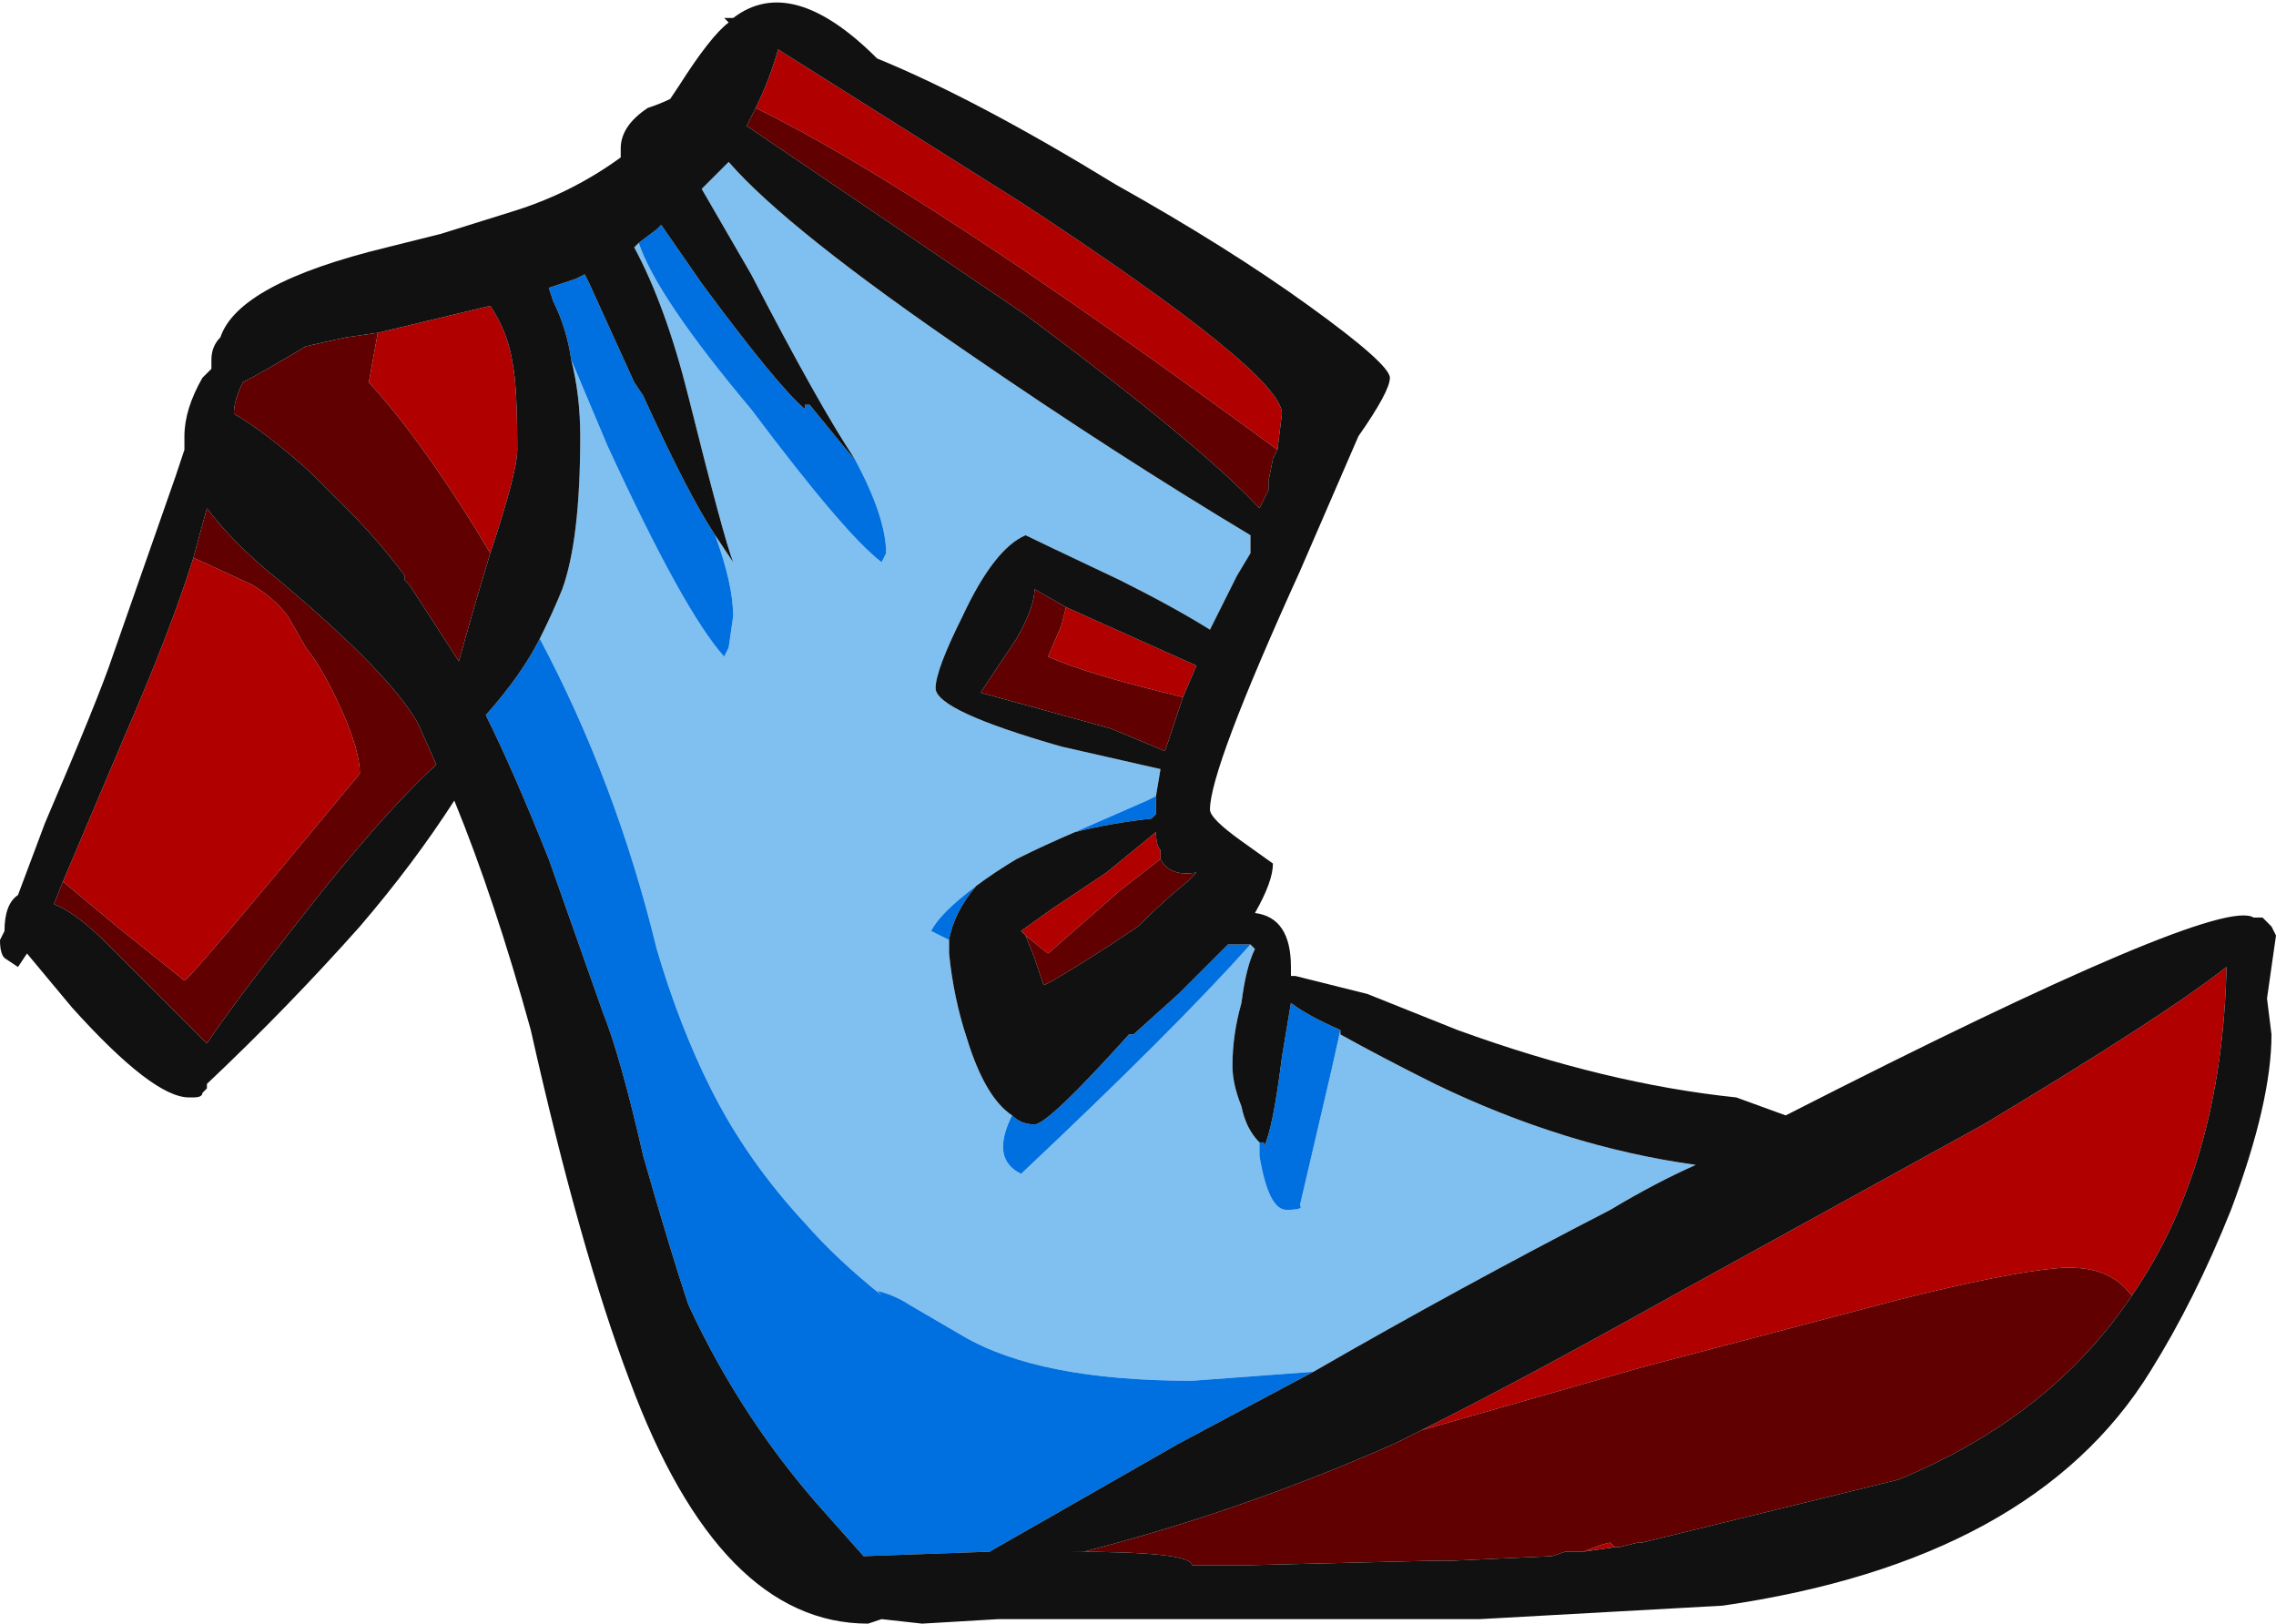 <?xml version="1.0" encoding="UTF-8" standalone="no"?>
<svg xmlns:ffdec="https://www.free-decompiler.com/flash" xmlns:xlink="http://www.w3.org/1999/xlink" ffdec:objectType="frame" height="126.35px" width="177.1px" xmlns="http://www.w3.org/2000/svg">
  <g transform="matrix(1.0, 0.0, 0.0, 1.0, 55.65, 91.35)">
    <use ffdec:characterId="1904" height="18.05" transform="matrix(7.0, 0.0, 0.0, 7.0, -55.65, -91.35)" width="25.3" xlink:href="#shape0"/>
  </g>
  <defs>
    <g id="shape0" transform="matrix(1.0, 0.0, 0.0, 1.0, 7.95, 13.05)">
      <path d="M-0.85 -10.35 Q-0.65 -9.75 0.4 -8.5 1.45 -7.1 1.85 -6.8 L1.9 -6.9 Q1.9 -7.3 1.55 -7.95 L1.5 -8.0 1.55 -7.95 Q1.15 -8.55 0.4 -10.0 L-0.15 -10.95 0.15 -11.25 Q0.8 -10.5 2.85 -9.1 4.45 -8.0 5.95 -7.1 L5.95 -6.9 5.8 -6.65 5.5 -6.05 Q5.1 -6.3 4.5 -6.6 3.55 -7.05 3.45 -7.1 3.1 -6.95 2.75 -6.2 2.45 -5.6 2.45 -5.4 2.45 -5.15 3.85 -4.75 L4.95 -4.5 4.9 -4.2 4.8 -4.15 4.0 -3.8 Q3.65 -3.65 3.35 -3.5 3.1 -3.35 2.9 -3.2 2.5 -2.9 2.4 -2.7 L2.6 -2.6 2.6 -2.45 Q2.65 -1.95 2.8 -1.5 3.0 -0.85 3.3 -0.65 3.2 -0.45 3.2 -0.3 3.2 -0.1 3.4 0.0 5.1 -1.6 5.95 -2.55 L6.0 -2.5 Q5.9 -2.3 5.85 -1.9 5.75 -1.55 5.75 -1.2 5.75 -1.0 5.85 -0.75 5.9 -0.5 6.05 -0.35 L6.05 -0.2 Q6.15 0.4 6.35 0.4 6.55 0.4 6.5 0.35 L6.85 -1.15 6.95 -1.6 6.95 -1.55 Q7.4 -1.3 8.0 -1.0 9.45 -0.3 10.9 -0.1 10.45 0.1 9.95 0.4 8.3 1.25 6.65 2.2 L5.3 2.3 Q3.6 2.3 2.75 1.8 L2.15 1.45 Q2.0 1.35 1.8 1.3 L1.85 1.35 Q1.35 0.95 1.0 0.55 0.35 -0.15 -0.05 -0.95 -0.4 -1.65 -0.65 -2.5 -1.1 -4.35 -1.95 -5.95 -1.8 -6.25 -1.7 -6.5 -1.5 -7.05 -1.5 -8.2 -1.5 -8.65 -1.6 -9.05 L-1.2 -8.1 Q-0.35 -6.25 0.1 -5.75 L0.15 -5.85 0.2 -6.2 Q0.2 -6.55 0.0 -7.1 L0.2 -6.8 Q0.1 -7.05 -0.3 -8.65 -0.55 -9.65 -0.9 -10.3 L-0.85 -10.35 M-1.55 -9.95 L-1.45 -10.0 -1.4 -9.9 -1.45 -10.0 -1.55 -9.95" fill="#80c0f0" fill-rule="evenodd" stroke="none"/>
      <path d="M-0.85 -10.35 L-0.65 -10.5 -0.6 -10.55 -0.15 -9.9 Q0.7 -8.75 1.0 -8.5 L1.0 -8.55 1.05 -8.55 1.5 -8.0 1.55 -7.95 Q1.9 -7.3 1.9 -6.9 L1.85 -6.8 Q1.45 -7.1 0.4 -8.5 -0.65 -9.75 -0.85 -10.35 M4.9 -4.2 L4.9 -4.0 4.85 -3.95 Q4.4 -3.9 4.0 -3.8 L4.8 -4.15 4.9 -4.2 M2.9 -3.2 Q2.65 -2.9 2.6 -2.6 L2.4 -2.7 Q2.5 -2.9 2.9 -3.2 M3.3 -0.65 Q3.4 -0.55 3.55 -0.55 3.7 -0.55 4.6 -1.55 L4.65 -1.55 5.15 -2.0 5.7 -2.55 5.95 -2.55 Q5.1 -1.6 3.4 0.0 3.2 -0.1 3.2 -0.3 3.2 -0.45 3.3 -0.65 M6.05 -0.35 L6.1 -0.35 6.1 -0.3 Q6.2 -0.5 6.3 -1.3 L6.4 -1.9 Q6.6 -1.75 6.95 -1.6 L6.85 -1.15 6.5 0.35 Q6.55 0.4 6.35 0.4 6.15 0.4 6.05 -0.2 L6.05 -0.35 M6.65 2.2 L5.15 3.0 3.05 4.2 1.65 4.25 1.25 3.8 Q0.3 2.75 -0.3 1.45 -0.5 0.85 -0.8 -0.2 -1.05 -1.3 -1.25 -1.8 L-1.85 -3.5 Q-2.25 -4.5 -2.55 -5.1 -2.15 -5.55 -1.95 -5.95 -1.1 -4.35 -0.65 -2.5 -0.4 -1.65 -0.05 -0.95 0.35 -0.15 1.0 0.55 1.35 0.95 1.85 1.35 L1.8 1.3 Q2.0 1.35 2.15 1.45 L2.75 1.8 Q3.6 2.3 5.3 2.3 L6.65 2.2 M-1.6 -9.05 Q-1.65 -9.4 -1.8 -9.7 L-1.85 -9.85 -1.55 -9.95 -1.45 -10.0 -1.4 -9.9 -0.9 -8.8 -0.8 -8.65 Q-0.3 -7.55 0.0 -7.1 0.2 -6.55 0.2 -6.2 L0.15 -5.85 0.1 -5.75 Q-0.35 -6.25 -1.2 -8.1 L-1.6 -9.05" fill="#0070e0" fill-rule="evenodd" stroke="none"/>
      <path d="M0.45 -11.85 Q0.6 -12.15 0.7 -12.5 L3.4 -10.8 Q6.3 -8.9 6.3 -8.45 L6.25 -8.05 Q2.3 -10.95 0.45 -11.85 M3.9 -6.3 L5.35 -5.65 5.2 -5.3 Q4.15 -5.55 3.7 -5.75 L3.85 -6.1 3.9 -6.3 M3.45 -2.65 L3.4 -2.7 3.75 -2.95 4.35 -3.35 4.9 -3.8 Q4.9 -3.65 4.95 -3.6 L4.95 -3.5 4.5 -3.15 3.7 -2.45 3.45 -2.65 M7.85 2.85 Q8.95 2.3 10.65 1.35 L14.1 -0.55 Q16.1 -1.75 16.8 -2.3 16.75 -0.1 15.75 1.35 L15.7 1.3 Q15.45 1.0 14.9 1.05 14.35 1.1 13.15 1.4 L10.3 2.15 7.85 2.85 M10.0 4.15 L9.65 4.2 Q9.9 4.1 9.95 4.1 L10.0 4.15 M8.2 4.3 L8.15 4.3 8.2 4.3 M5.65 4.35 L5.55 4.35 5.65 4.35 M-2.5 -6.9 L-2.65 -7.15 Q-3.3 -8.2 -3.85 -8.8 L-3.75 -9.35 -2.5 -9.65 Q-2.3 -9.35 -2.25 -9.0 -2.2 -8.75 -2.2 -8.05 -2.2 -7.8 -2.5 -6.9 M-5.8 -6.85 L-5.15 -6.55 Q-4.9 -6.4 -4.75 -6.2 L-4.55 -5.85 Q-4.35 -5.6 -4.15 -5.15 -3.95 -4.7 -3.95 -4.45 -5.85 -2.15 -5.9 -2.15 L-6.65 -2.75 -7.25 -3.25 -6.55 -4.9 Q-6.05 -6.05 -5.8 -6.85" fill="#b00000" fill-rule="evenodd" stroke="none"/>
      <path d="M6.25 -8.05 L6.2 -7.95 6.15 -7.7 6.15 -7.6 6.05 -7.4 Q5.4 -8.1 3.45 -9.55 L0.35 -11.65 0.45 -11.85 Q2.3 -10.95 6.25 -8.05 M3.9 -6.3 L3.85 -6.1 3.7 -5.75 Q4.15 -5.55 5.2 -5.3 L5.0 -4.7 4.4 -4.95 2.95 -5.35 3.35 -5.95 Q3.55 -6.3 3.55 -6.5 L3.9 -6.3 M4.95 -3.5 Q5.05 -3.3 5.35 -3.35 L5.25 -3.25 Q5.0 -3.05 4.7 -2.75 L4.4 -2.55 Q3.7 -2.1 3.65 -2.1 L3.55 -2.4 3.45 -2.65 3.7 -2.45 4.5 -3.15 4.95 -3.5 M7.85 2.85 L10.3 2.15 13.15 1.4 Q14.35 1.1 14.9 1.05 15.45 1.0 15.7 1.3 L15.75 1.35 Q14.85 2.7 13.15 3.4 L10.3 4.1 10.25 4.1 10.05 4.15 10.0 4.15 9.95 4.1 Q9.9 4.1 9.65 4.2 L9.45 4.2 9.3 4.25 8.2 4.3 8.15 4.3 8.0 4.3 5.95 4.35 5.65 4.35 5.55 4.35 5.3 4.35 Q5.3 4.2 3.95 4.2 L4.1 4.2 Q5.85 3.75 7.55 3.0 L7.85 2.85 M-2.5 -6.9 L-2.65 -6.4 -2.85 -5.7 -3.4 -6.55 -3.45 -6.6 -3.45 -6.65 Q-3.75 -7.05 -4.1 -7.4 L-4.5 -7.8 Q-5.0 -8.25 -5.35 -8.45 -5.35 -8.6 -5.25 -8.8 -5.05 -8.9 -4.55 -9.2 L-4.1 -9.3 -3.75 -9.35 -3.85 -8.8 Q-3.3 -8.2 -2.65 -7.15 L-2.5 -6.9 M-7.25 -3.25 L-6.65 -2.75 -5.9 -2.15 Q-5.85 -2.15 -3.95 -4.45 -3.95 -4.7 -4.15 -5.15 -4.35 -5.6 -4.55 -5.85 L-4.75 -6.2 Q-4.9 -6.4 -5.15 -6.55 L-5.8 -6.85 -5.65 -7.4 Q-5.35 -7.0 -4.85 -6.6 -3.6 -5.55 -3.3 -5.0 L-3.1 -4.55 Q-3.7 -4.0 -4.6 -2.85 -5.35 -1.9 -5.65 -1.45 L-6.75 -2.55 Q-7.1 -2.9 -7.35 -3.0 L-7.25 -3.25" fill="#600000" fill-rule="evenodd" stroke="none"/>
      <path d="M6.25 -8.05 L6.3 -8.45 Q6.3 -8.9 3.4 -10.8 L0.7 -12.5 Q0.6 -12.15 0.45 -11.85 L0.35 -11.65 3.45 -9.55 Q5.4 -8.1 6.05 -7.4 L6.15 -7.6 6.15 -7.7 6.2 -7.95 6.25 -8.05 M7.15 -8.2 L6.5 -6.7 Q5.5 -4.5 5.5 -4.05 5.5 -3.95 5.85 -3.7 L6.2 -3.45 Q6.2 -3.25 6.0 -2.9 6.4 -2.85 6.4 -2.3 L6.4 -2.2 6.45 -2.2 7.25 -2.0 8.25 -1.6 Q9.9 -1.0 11.35 -0.85 L11.9 -0.65 Q16.7 -3.1 17.1 -2.85 L17.2 -2.85 17.3 -2.75 17.35 -2.65 17.25 -1.95 17.3 -1.55 Q17.3 -0.8 16.85 0.4 16.45 1.4 15.95 2.2 14.65 4.3 11.2 4.8 L8.5 4.95 3.15 4.95 2.3 5.0 1.85 4.95 1.7 5.0 Q0.05 5.0 -0.95 2.3 -1.5 0.85 -2.05 -1.6 -2.45 -3.05 -2.9 -4.15 -3.35 -3.45 -3.95 -2.75 -4.75 -1.85 -5.65 -1.0 L-5.65 -0.95 -5.7 -0.9 Q-5.7 -0.85 -5.8 -0.85 L-5.85 -0.85 Q-6.25 -0.85 -7.15 -1.85 L-7.65 -2.45 -7.75 -2.3 -7.9 -2.4 Q-7.95 -2.45 -7.95 -2.6 L-7.9 -2.7 Q-7.9 -3.0 -7.75 -3.1 L-7.45 -3.9 Q-6.85 -5.3 -6.7 -5.75 L-6.0 -7.75 -5.9 -8.05 -5.9 -8.2 Q-5.9 -8.5 -5.7 -8.85 L-5.6 -8.95 -5.6 -9.05 Q-5.6 -9.2 -5.5 -9.3 -5.3 -9.9 -3.65 -10.3 L-3.05 -10.45 -2.25 -10.7 Q-1.6 -10.9 -1.05 -11.3 L-1.05 -11.4 Q-1.05 -11.65 -0.75 -11.85 -0.6 -11.9 -0.5 -11.95 L-0.4 -12.1 Q-0.05 -12.65 0.15 -12.8 L0.1 -12.85 0.2 -12.85 Q0.85 -13.35 1.8 -12.4 2.9 -11.95 4.45 -11.0 5.7 -10.3 6.6 -9.65 7.5 -9.0 7.5 -8.85 7.5 -8.7 7.15 -8.2 M1.5 -8.0 L1.05 -8.55 1.0 -8.55 1.0 -8.5 Q0.7 -8.75 -0.15 -9.9 L-0.6 -10.55 -0.65 -10.5 -0.85 -10.35 -0.9 -10.3 Q-0.55 -9.65 -0.3 -8.65 0.1 -7.05 0.2 -6.8 L0.0 -7.1 Q-0.3 -7.55 -0.8 -8.65 L-0.9 -8.8 -1.4 -9.9 -1.45 -10.0 -1.55 -9.95 -1.85 -9.85 -1.8 -9.7 Q-1.65 -9.4 -1.6 -9.05 -1.5 -8.65 -1.5 -8.2 -1.5 -7.05 -1.7 -6.5 -1.8 -6.25 -1.95 -5.95 -2.15 -5.55 -2.55 -5.1 -2.25 -4.5 -1.85 -3.5 L-1.25 -1.8 Q-1.05 -1.3 -0.8 -0.2 -0.5 0.85 -0.3 1.45 0.3 2.75 1.25 3.8 L1.65 4.25 3.05 4.2 5.15 3.0 6.65 2.2 Q8.3 1.25 9.95 0.4 10.45 0.1 10.9 -0.1 9.45 -0.3 8.0 -1.0 7.4 -1.3 6.95 -1.55 L6.95 -1.6 Q6.6 -1.75 6.4 -1.9 L6.3 -1.3 Q6.2 -0.5 6.1 -0.3 L6.1 -0.35 6.05 -0.35 Q5.9 -0.5 5.85 -0.75 5.75 -1.0 5.75 -1.2 5.75 -1.55 5.85 -1.9 5.9 -2.3 6.0 -2.5 L5.95 -2.55 5.7 -2.55 5.15 -2.0 4.65 -1.55 4.6 -1.55 Q3.7 -0.55 3.55 -0.55 3.4 -0.55 3.3 -0.65 3.0 -0.85 2.8 -1.5 2.65 -1.95 2.6 -2.45 L2.6 -2.6 Q2.65 -2.9 2.9 -3.2 3.1 -3.35 3.35 -3.5 3.65 -3.65 4.0 -3.8 4.4 -3.9 4.85 -3.95 L4.9 -4.0 4.9 -4.2 4.95 -4.5 3.85 -4.75 Q2.45 -5.15 2.45 -5.4 2.45 -5.6 2.75 -6.2 3.1 -6.95 3.45 -7.1 3.55 -7.05 4.5 -6.6 5.1 -6.3 5.5 -6.05 L5.8 -6.65 5.95 -6.9 5.95 -7.1 Q4.45 -8.0 2.85 -9.1 0.8 -10.5 0.15 -11.25 L-0.15 -10.95 0.4 -10.0 Q1.15 -8.55 1.55 -7.95 L1.5 -8.0 M5.2 -5.3 L5.35 -5.65 3.9 -6.3 3.55 -6.5 Q3.55 -6.3 3.35 -5.95 L2.95 -5.35 4.4 -4.95 5.0 -4.7 5.2 -5.3 M4.95 -3.5 L4.95 -3.6 Q4.9 -3.65 4.9 -3.8 L4.35 -3.35 3.75 -2.95 3.4 -2.7 3.45 -2.65 3.55 -2.4 3.65 -2.1 Q3.7 -2.1 4.4 -2.55 L4.7 -2.75 Q5.0 -3.05 5.25 -3.25 L5.35 -3.35 Q5.05 -3.3 4.95 -3.5 M17.0 -2.5 L17.0 -2.5 M15.75 1.35 Q16.75 -0.1 16.8 -2.3 16.1 -1.75 14.1 -0.55 L10.65 1.35 Q8.95 2.3 7.85 2.85 L7.55 3.0 Q5.85 3.75 4.1 4.2 L3.95 4.2 Q5.3 4.2 5.3 4.35 L5.55 4.35 5.65 4.35 5.95 4.35 8.0 4.3 8.15 4.3 8.2 4.3 9.3 4.25 9.45 4.2 9.65 4.2 10.0 4.15 10.05 4.15 10.25 4.1 10.3 4.1 13.15 3.4 Q14.85 2.7 15.75 1.35 M-3.75 -9.35 L-4.1 -9.3 -4.55 -9.2 Q-5.05 -8.9 -5.25 -8.8 -5.35 -8.6 -5.35 -8.45 -5.0 -8.25 -4.5 -7.8 L-4.1 -7.4 Q-3.75 -7.05 -3.45 -6.65 L-3.45 -6.6 -3.4 -6.55 -2.85 -5.7 -2.65 -6.4 -2.5 -6.9 Q-2.2 -7.8 -2.2 -8.05 -2.2 -8.75 -2.25 -9.0 -2.3 -9.35 -2.5 -9.65 L-3.75 -9.35 M-7.25 -3.25 L-7.35 -3.0 Q-7.1 -2.9 -6.75 -2.55 L-5.65 -1.45 Q-5.35 -1.9 -4.6 -2.85 -3.7 -4.0 -3.1 -4.55 L-3.3 -5.0 Q-3.6 -5.55 -4.85 -6.6 -5.35 -7.0 -5.65 -7.4 L-5.8 -6.85 Q-6.05 -6.05 -6.55 -4.9 L-7.25 -3.25" fill="#111111" fill-rule="evenodd" stroke="none"/>
    </g>
  </defs>
</svg>

